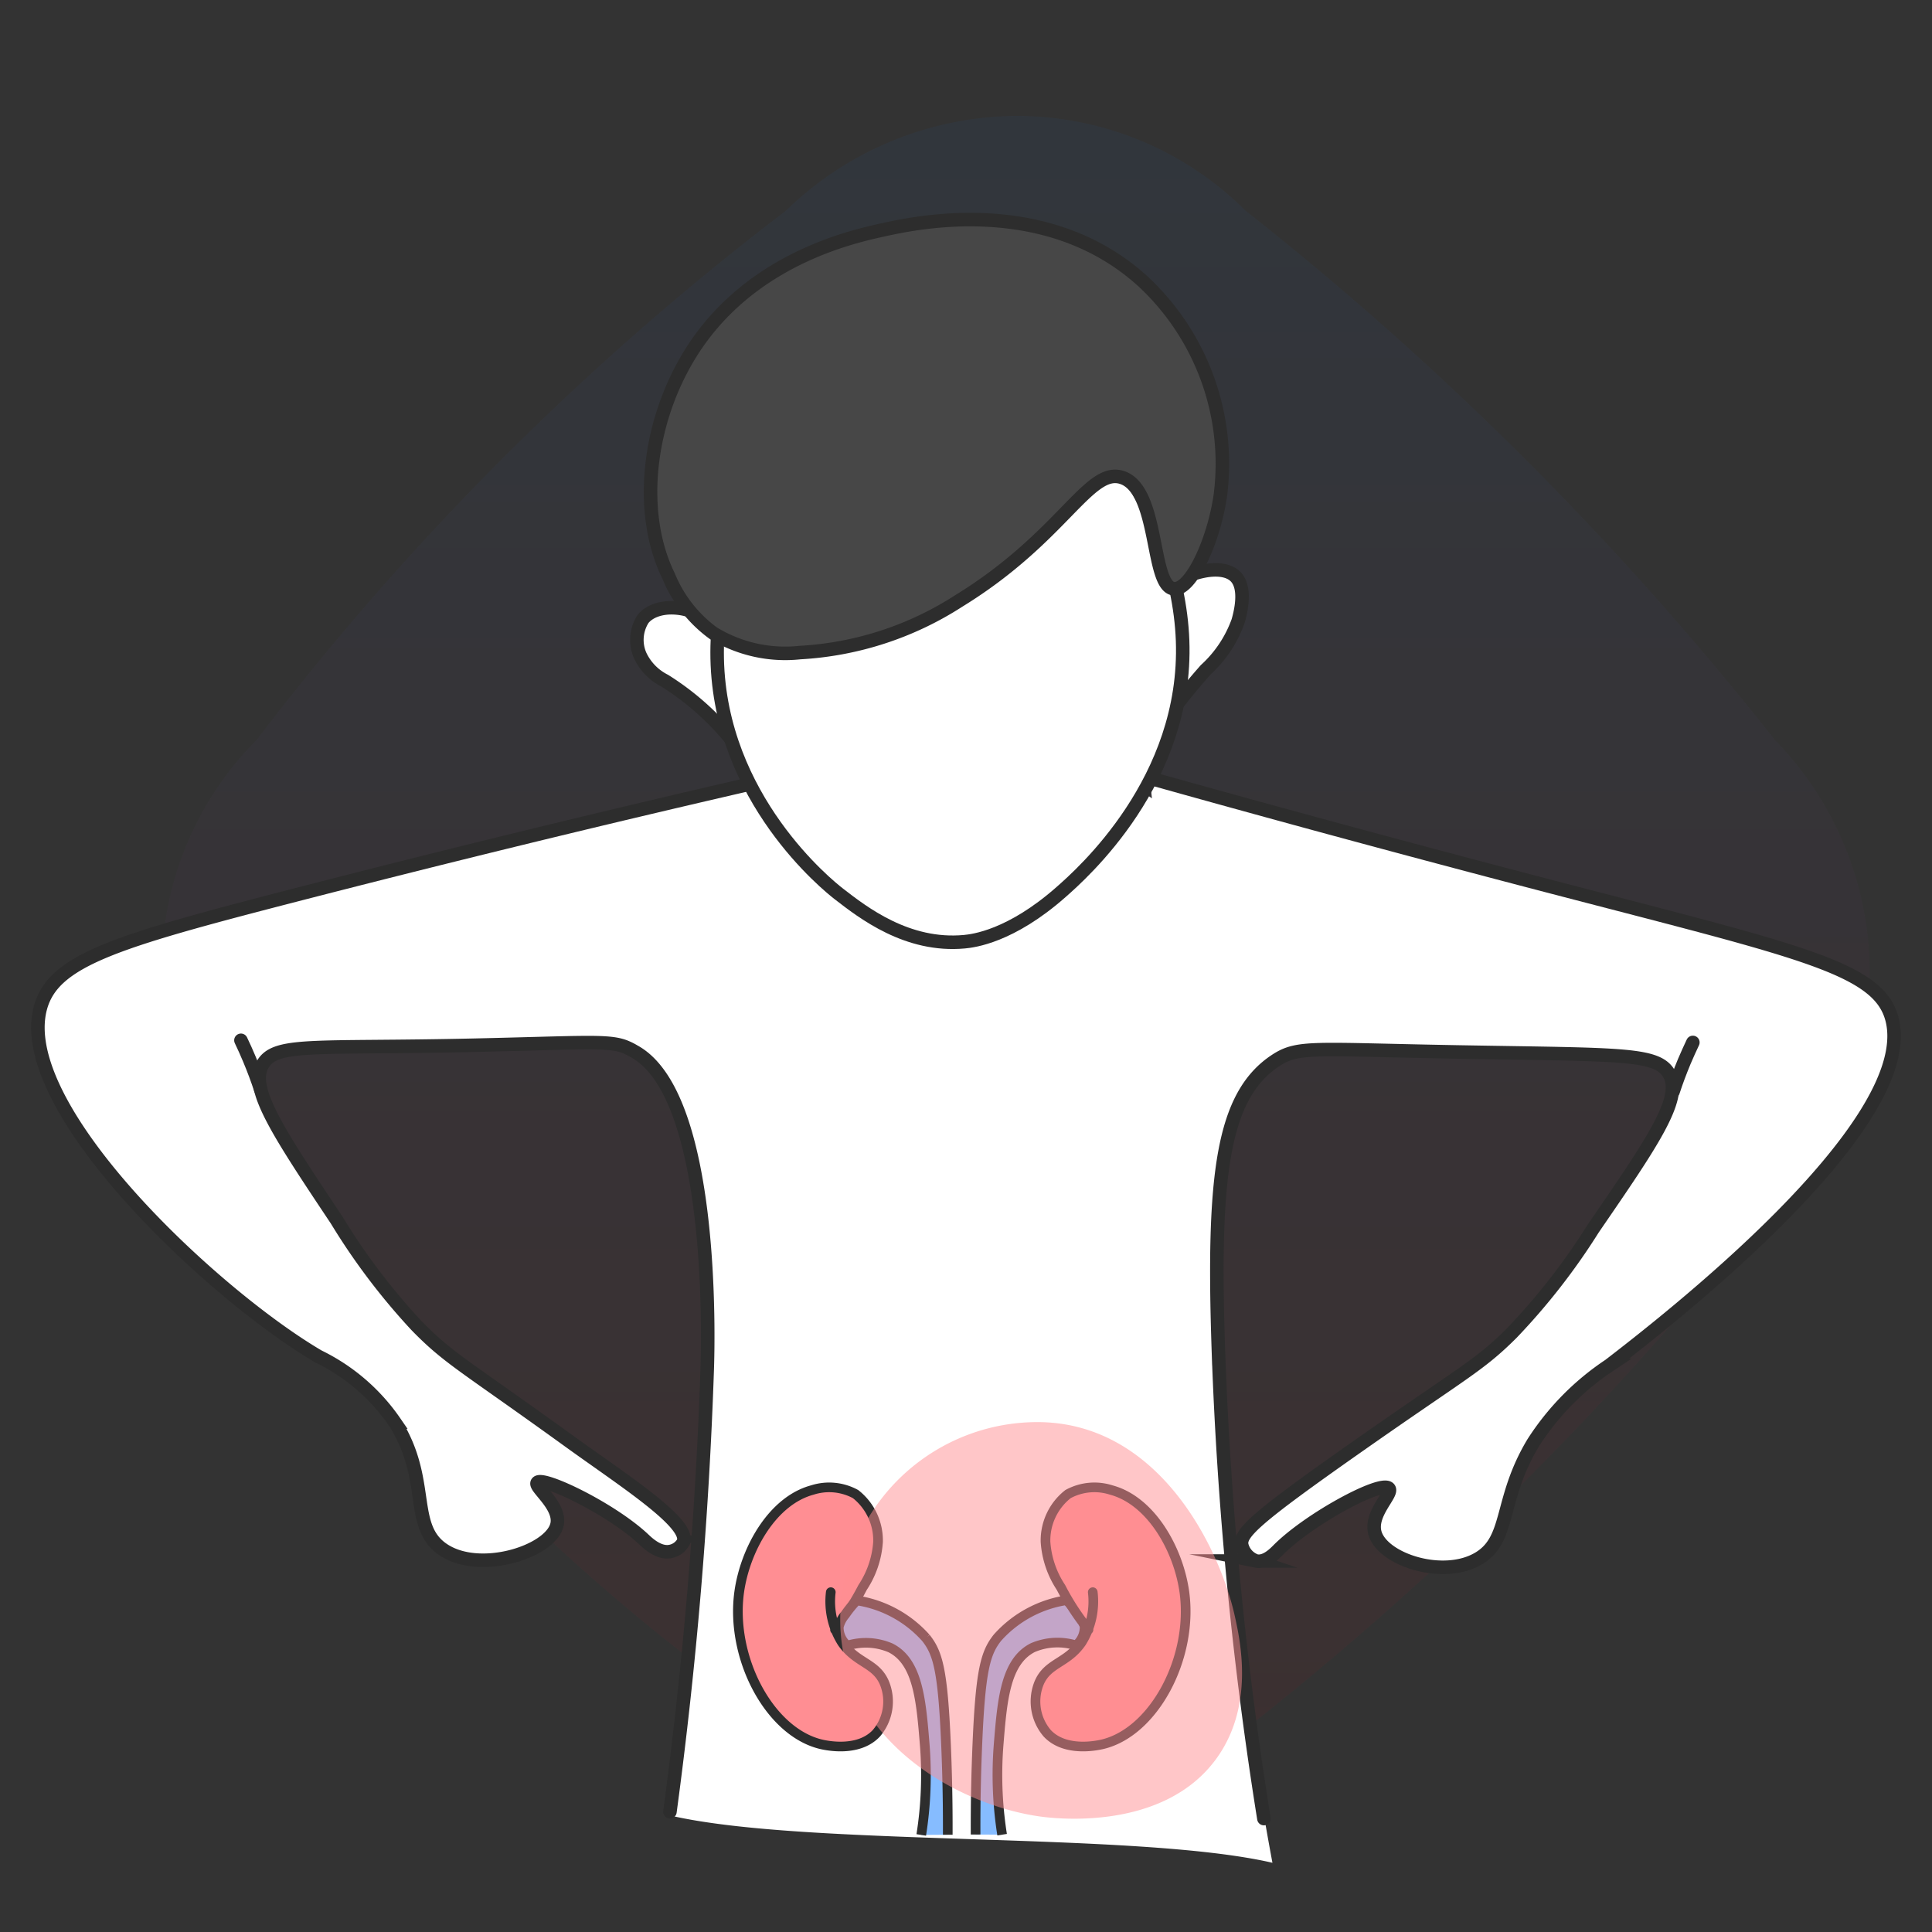 <svg xmlns="http://www.w3.org/2000/svg" xmlns:xlink="http://www.w3.org/1999/xlink" width="100" height="100" viewBox="0 0 100 100">
  <rect x="0" y="0" width="100" height="100" fill="#333333" stroke="none"/>
  <defs>
    <style>
      .cls-1 {
        fill: none;
      }

      .cls-2 {
        opacity: 0.05;
        fill: url(#linear-gradient);
      }

      .cls-3, .cls-4, .cls-5 {
        fill: #fff;
      }

      .cls-4, .cls-5, .cls-6, .cls-7, .cls-8 {
        stroke: #2d2d2d;
        stroke-miterlimit: 10;
      }

      .cls-4, .cls-7 {
        stroke-linecap: round;
      }

      .cls-4, .cls-5, .cls-6 {
        stroke-width: 0.7px;
      }

      .cls-6 {
        fill: #474747;
      }

      .cls-7, .cls-9 {
        fill: #ff8e93;
      }

      .cls-7, .cls-8 {
        stroke-width: 0.5px;
      }

      .cls-8 {
        fill: #86bcff;
      }

      .cls-9 {
        opacity: 0.5;
        mix-blend-mode: multiply;
        isolation: isolate;
      }
    </style>
    <linearGradient id="linear-gradient" x1="0.5" x2="0.5" y2="1" gradientUnits="objectBoundingBox">
      <stop offset="0" stop-color="#1778f2"/>
      <stop offset="1" stop-color="#f40009"/>
    </linearGradient>
  </defs>
  <g id="Group_124999" data-name="Group 124999" transform="translate(-48 -2550)">
    <rect id="Rectangle_10371" data-name="Rectangle 10371" class="cls-1" width="100" height="100" transform="translate(48 2550)"/>
    <g id="Group_124198" data-name="Group 124198">
      <g id="Group_124197" data-name="Group 124197">
        <g id="Group_124191" data-name="Group 124191">
          <g id="Group_124150" data-name="Group 124150" transform="translate(-165 564)">
            <path id="Path_228174" data-name="Path 228174" class="cls-2" d="M32.3,83.491A105.79,105.79,0,0,1,17.2,70.917,105.57,105.57,0,0,1,4.909,56.1,17.251,17.251,0,0,1,0,44.2,16.783,16.783,0,0,1,4.909,32.3,144.539,144.539,0,0,1,32.3,4.909,17.263,17.263,0,0,1,44.2,0,16.781,16.781,0,0,1,56.1,4.909a164.255,164.255,0,0,1,13.841,12.23A164.608,164.608,0,0,1,83.491,32.3,17.24,17.24,0,0,1,88.4,44.2a16.782,16.782,0,0,1-4.909,11.9A163.679,163.679,0,0,1,69.255,71.955,164.629,164.629,0,0,1,56.1,83.491a17.386,17.386,0,0,1-7.239,4.259,16.564,16.564,0,0,1-4.664.65,17.462,17.462,0,0,1-5.792-1.133A18.7,18.7,0,0,1,32.3,83.491Z" transform="translate(221.375 1992)"/>
          </g>
          <g id="Group_124154" data-name="Group 124154" transform="translate(5140.425 742)">
            <g id="Group_124152" data-name="Group 124152" transform="translate(-6859.486 1039.099)">
              <path id="Path_198212" data-name="Path 198212" class="cls-3" d="M2731.049,161.2l3.081,2.043c.288,5.01.647,11.767.99,19.8.308,7.213.36,9.766.671,13.892a187.066,187.066,0,0,0,2.627,20.114c-7.082-1.636-24.074-.807-31.156-2.443l6.779-42.154Z" transform="translate(-905.496 648.269)"/>
              <path id="Path_198213" data-name="Path 198213" class="cls-4" d="M2706.36,214.4a228.816,228.816,0,0,0,1.929-22.893c.05-1.476.386-14.213-3.792-16.472a3.179,3.179,0,0,0-.509-.248c-.874-.314-2.17-.189-7.743-.063-8.471.191-10.364-.179-11,1.06s.864,3.489,3.861,7.986a33.748,33.748,0,0,0,4.131,5.461c1.676,1.722,2.459,2.048,7.916,5.993,2.825,2.042,6.293,4.254,5.9,5.221a.97.97,0,0,1-.666.482c-.609.123-1.195-.448-1.389-.631-1.688-1.584-5.208-3.265-5.5-2.936-.2.223,1.237,1.2,1.017,2.178-.316,1.4-4.039,2.6-5.937,1.263-1.737-1.222-.582-3.605-2.464-6.569a10.2,10.2,0,0,0-3.941-3.394c-5.386-3.153-15.792-12.836-14.4-18.039.657-2.46,3.82-3.425,12.972-5.789,7.305-1.887,15.917-4.016,25.642-6.236l18.805.132" transform="translate(-904.623 648.277)"/>
              <path id="Path_198214" data-name="Path 198214" class="cls-4" d="M2732.465,160.9c4.355,1.222,11.69,3.252,20.926,5.662,12.906,3.367,16.885,4.177,17.516,6.9,1.278,5.518-11.879,15.7-14.652,17.835a13.673,13.673,0,0,0-3.945,4.015c-1.773,2.959-1.145,4.986-2.822,5.981-1.833,1.088-4.953.066-5.36-1.3-.305-1.024.978-2.071.711-2.331-.417-.408-4.12,1.583-5.724,3.194-.166.166-.646.668-1.137.568a1.145,1.145,0,0,1-.74-.785c-.17-.629.649-1.4,5.973-5.137,5.511-3.868,6.3-4.183,8-5.881a33.744,33.744,0,0,0,4.206-5.4c3.059-4.455,4.589-6.681,3.972-7.931-.579-1.173-2.311-1.061-10.982-1.214-7.478-.133-8.255-.326-9.419.439-2.777,1.824-3.272,6-2.969,14.97a196.216,196.216,0,0,0,2.356,24.271" transform="translate(-905.895 648.274)"/>
              <path id="Path_198215" data-name="Path 198215" class="cls-5" d="M2709.384,152.718c-1.454-1.117-3.12-1.011-3.733-.248a2,2,0,0,0-.142,1.9,2.781,2.781,0,0,0,1.263,1.292,14.109,14.109,0,0,1,3.791,3.483" transform="translate(-905.308 648.47)"/>
              <path id="Path_198216" data-name="Path 198216" class="cls-5" d="M2732.719,151.173c1.764-1.322,3.52-1.606,4.186-.947.623.618.227,2.007.139,2.317a6.272,6.272,0,0,1-1.681,2.518,37.131,37.131,0,0,0-2.6,3.3" transform="translate(-905.9 648.513)"/>
              <path id="Path_198217" data-name="Path 198217" class="cls-5" d="M2733.671,153.3c.267,7.244-5.228,12.081-6.295,13.02-2.609,2.3-4.54,2.524-5,2.567-2.954.274-5.238-1.5-6.5-2.477-.553-.429-6.146-4.915-6.294-12.178-.138-6.806,4.537-15.384,11.46-15.652C2727.9,138.32,2733.415,146.357,2733.671,153.3Z" transform="translate(-905.399 648.757)"/>
              <path id="Path_198218" data-name="Path 198218" class="cls-6" d="M2709.3,152.757a7.15,7.15,0,0,0,4.495,1.007,16.88,16.88,0,0,0,8.221-2.676c5.388-3.308,6.719-6.954,8.447-6.385,1.945.639,1.467,5.646,2.68,5.758.875.08,2.061-2.431,2.408-4.837a12.889,12.889,0,0,0-3.989-11.059c-4.97-4.541-11.773-3.051-13.453-2.684-1.646.361-7.117,1.559-10.125,6.634-2.086,3.521-2.572,8.068-.992,11.29A6.894,6.894,0,0,0,2709.3,152.757Z" transform="translate(-905.324 648.914)"/>
              <path id="Path_198219" data-name="Path 198219" class="cls-4" d="M2685.411,177.316c-.162-.492-.353-1.012-.579-1.551-.145-.348-.295-.679-.445-.993" transform="translate(-904.855 647.975)"/>
              <path id="Path_198220" data-name="Path 198220" class="cls-4" d="M2760.152,177.428c.161-.492.353-1.012.578-1.552.146-.347.3-.679.446-.992" transform="translate(-906.493 647.973)"/>
              <path id="Path_198231" data-name="Path 198231" class="cls-7" d="M2715.989,200.782a3.993,3.993,0,0,0,.581,2.6c.752,1.094,1.756,1.046,2.2,2.109a2.533,2.533,0,0,1-.427,2.6c-.962,1.018-2.689.606-2.906.551-2.646-.671-4.651-4.48-4.189-7.859.3-2.181,1.7-4.731,3.792-5.291a2.851,2.851,0,0,1,2.233.214,3.051,3.051,0,0,1,1.162,2.477,4.856,4.856,0,0,1-.8,2.355,12.522,12.522,0,0,1-1.427,2.183" transform="translate(-905.927 650.53)"/>
              <path id="Path_198232" data-name="Path 198232" class="cls-8" d="M2722.159,213.467c.007-1.742-.032-3.321-.092-4.709-.164-3.822-.422-4.7-1.04-5.479a6.015,6.015,0,0,0-3.578-1.941,5.9,5.9,0,0,0-.605.743,1.494,1.494,0,0,0-.327.638,1.226,1.226,0,0,0,.443.96,3.246,3.246,0,0,1,2.233.114c1.424.713,1.587,2.718,1.772,4.993a19.851,19.851,0,0,1-.178,4.691" transform="translate(-906.042 650.4)"/>
              <path id="Path_198233" data-name="Path 198233" class="cls-8" d="M2723.757,213.454c-.007-1.743.032-3.321.092-4.709.164-3.823.422-4.7,1.04-5.48a6.013,6.013,0,0,1,3.578-1.94,5.788,5.788,0,0,1,.605.743,1.493,1.493,0,0,1,.327.637,1.227,1.227,0,0,1-.443.961,3.245,3.245,0,0,0-2.233.113c-1.424.714-1.587,2.719-1.772,4.994a19.871,19.871,0,0,0,.178,4.69" transform="translate(-906.199 650.401)"/>
              <path id="Path_198234" data-name="Path 198234" class="cls-7" d="M2729.889,200.782a3.993,3.993,0,0,1-.581,2.6c-.752,1.094-1.756,1.046-2.2,2.109a2.536,2.536,0,0,0,.429,2.6c.961,1.018,2.688.606,2.906.551,2.646-.671,4.651-4.48,4.189-7.859-.3-2.181-1.7-4.731-3.792-5.291a2.851,2.851,0,0,0-2.233.214,3.052,3.052,0,0,0-1.163,2.477,4.86,4.86,0,0,0,.8,2.355,12.57,12.57,0,0,0,1.425,2.183" transform="translate(-906.267 650.53)"/>
              <path id="Path_229420" data-name="Path 229420" class="cls-9" d="M185.071,369.988c.281,1.26,1.036,4.65-.953,7.389-2.735,3.767-8.33,3.1-9.079,3-4.15-.558-10.279-3.822-10.387-10.032a10.211,10.211,0,0,1,10.032-10.387C181.08,359.844,184.279,366.428,185.071,369.988Z" transform="translate(1645.901 482.552)"/>
            </g>
          </g>
        </g>
      </g>
    </g>
  </g>
</svg>
